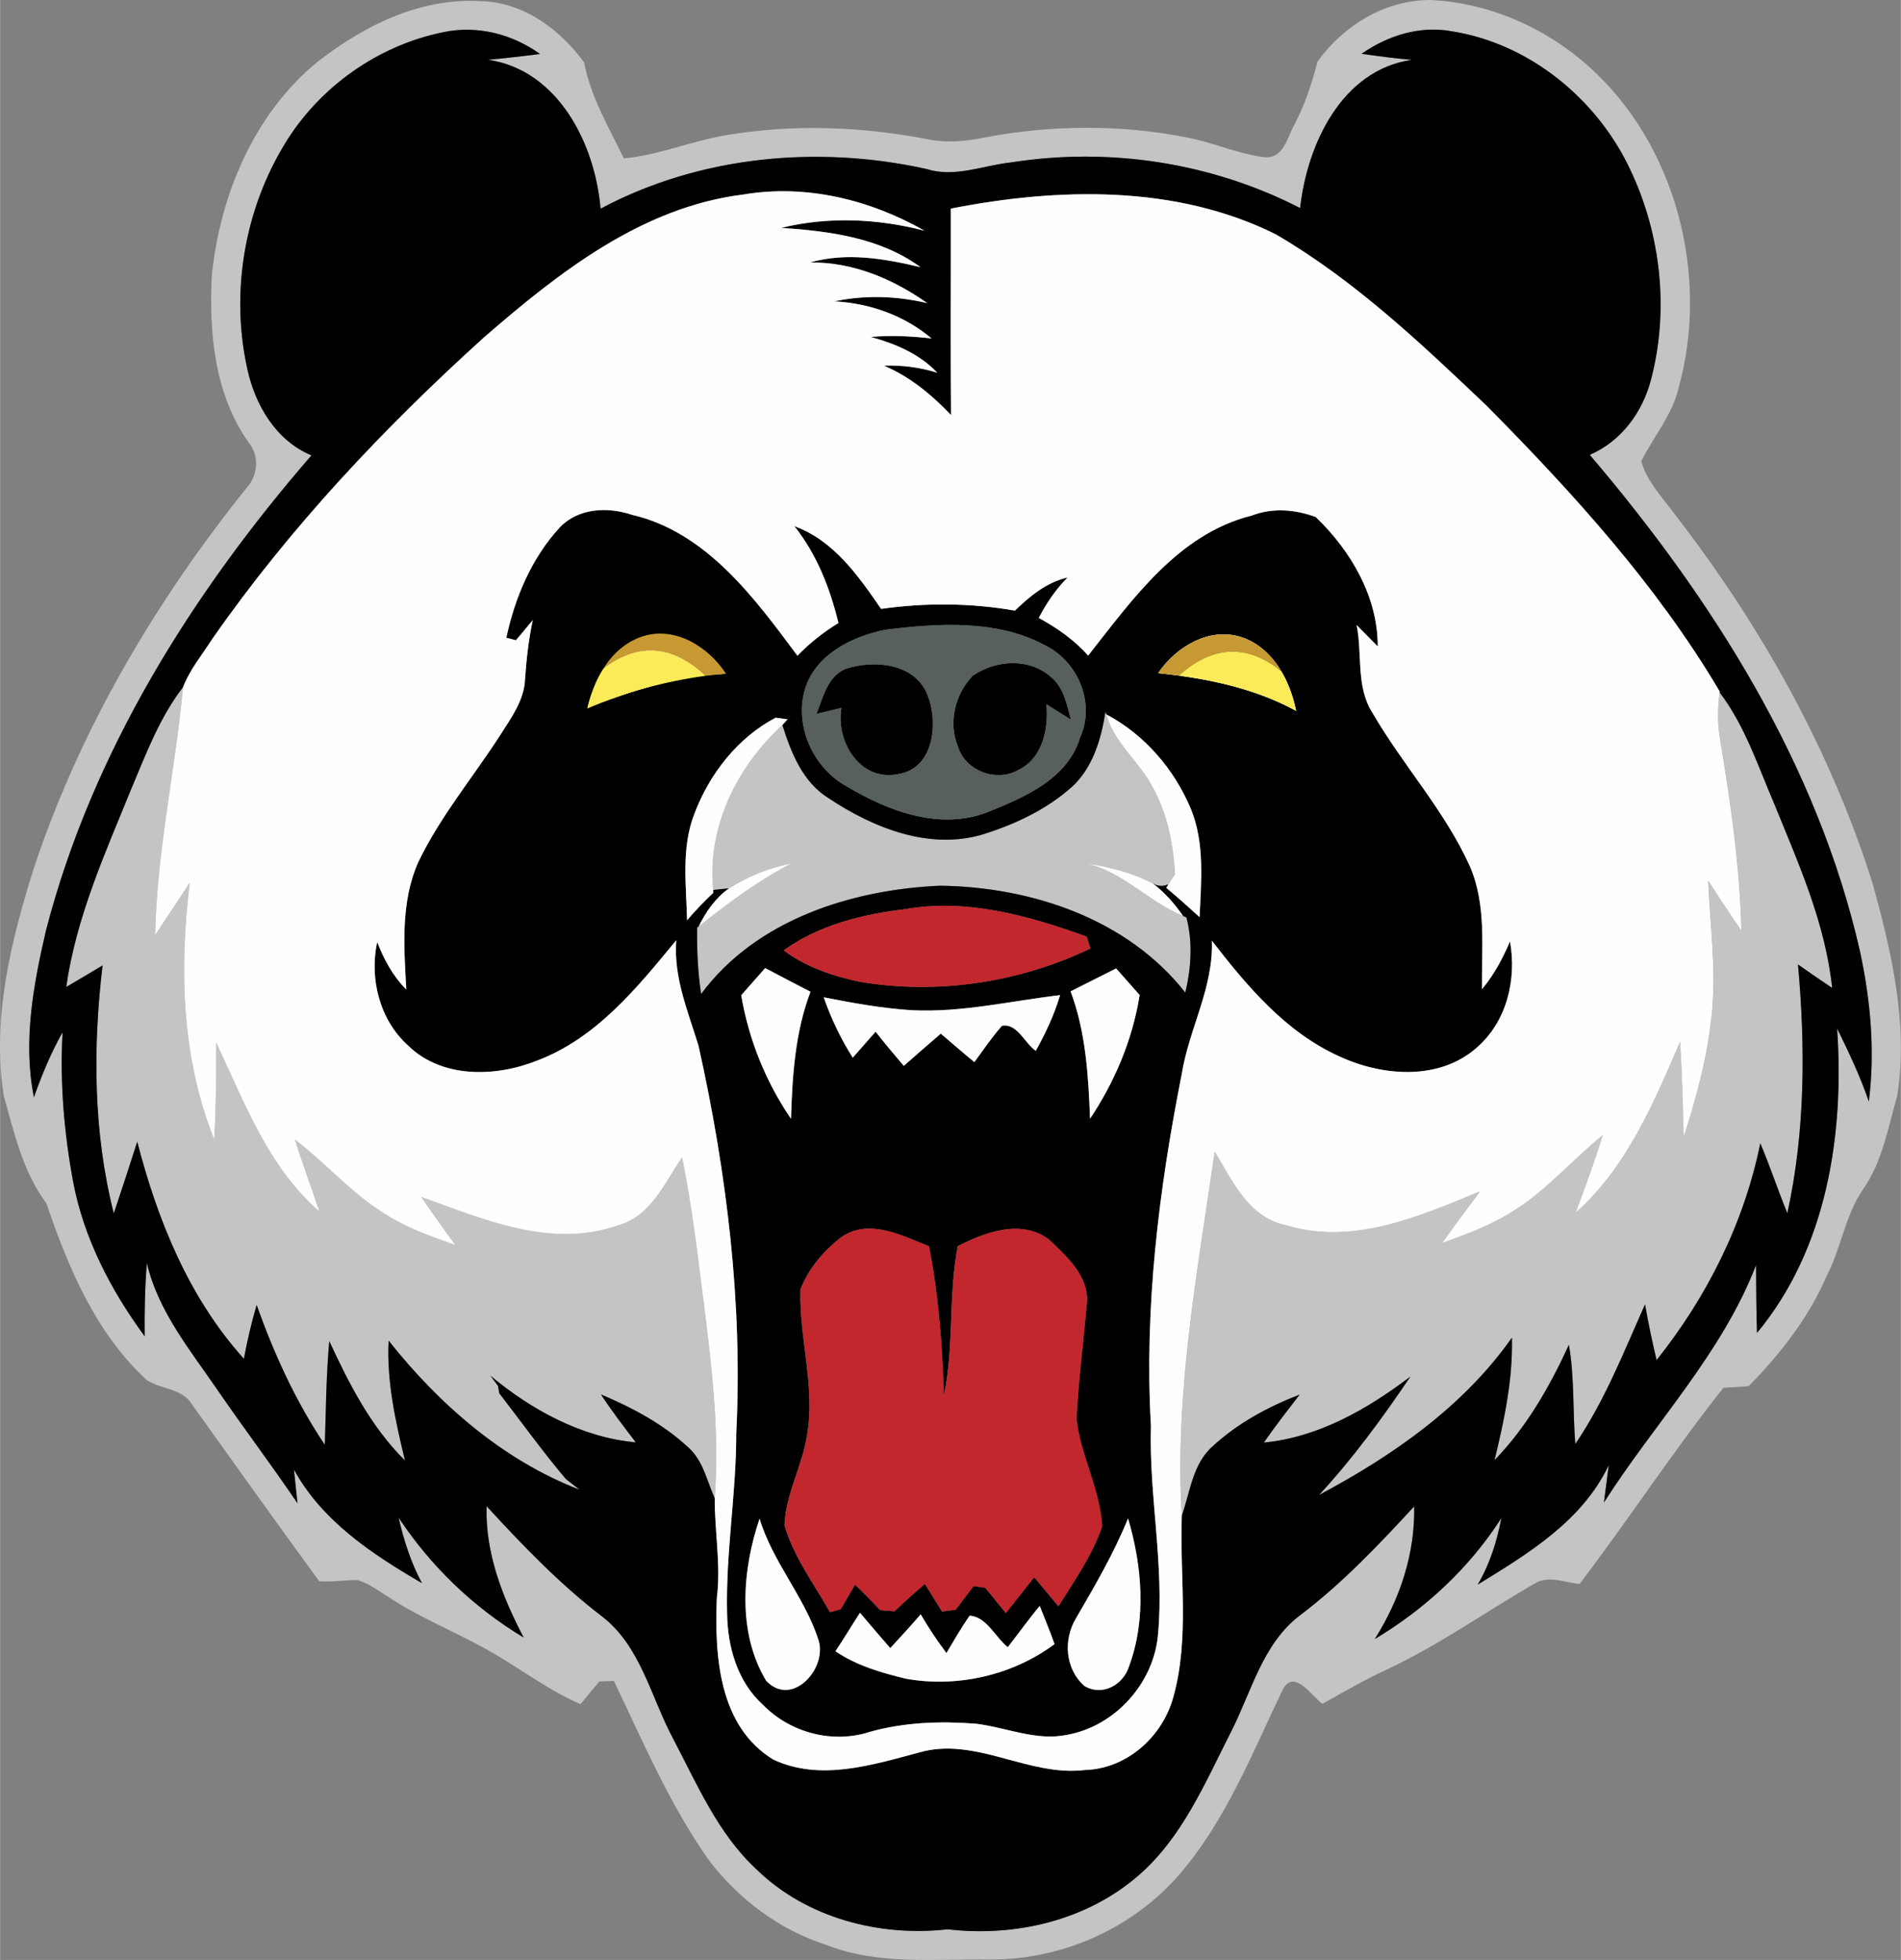<?xml version="1.0" encoding="UTF-8"?>
<!DOCTYPE svg PUBLIC "-//W3C//DTD SVG 1.1//EN" "http://www.w3.org/Graphics/SVG/1.1/DTD/svg11.dtd">
<!-- Creator: CorelDRAW 2018 (64-Bit) -->
<svg xmlns="http://www.w3.org/2000/svg" xml:space="preserve" width="7.992in" height="8.238in" version="1.1" style="shape-rendering:geometricPrecision; text-rendering:geometricPrecision; image-rendering:optimizeQuality; fill-rule:evenodd; clip-rule:evenodd"
viewBox="0 0 821.02 846.38"
 xmlns:xlink="http://www.w3.org/1999/xlink">
 <rect x="0" y="0" width="821.02" height="846.38" fill="#808080" stroke="none"/>
 <defs>
  <style type="text/css">
   <![CDATA[
    .str0 {stroke:#2B2A29;stroke-width:0.71;stroke-miterlimit:2.613}
    .fil5 {fill:none}
    .fil4 {fill:#FEFEFE}
    .fil6 {fill:#C79933}
    .fil7 {fill:#FBEB58}
    .fil1 {fill:black;fill-rule:nonzero}
    .fil2 {fill:#575F5F;fill-rule:nonzero}
    .fil3 {fill:#C1272D;fill-rule:nonzero}
    .fil0 {fill:#C4C4C4;fill-rule:nonzero}
   ]]>
  </style>
 </defs>
 <g id="Layer_x0020_1">
  <g id="_1007977216">
   <path class="fil0" d="M137 26.78c20.04,-15.63 44.49,-27.87 70.56,-26.28 18.27,0.34 34.39,12.18 44.71,26.5 2.83,14.94 10.66,27.9 17.15,41.41 15.32,-1.46 29.58,-7.67 44.74,-10.13 28.4,-4.69 57.63,-3.7 85.87,1.74 8.29,1.83 16.84,1.09 25.1,-0.62 28.83,-5.5 58.75,-5.72 87.58,-0.03 11.28,2.14 21.84,7.08 33.27,8.51 8.36,0.81 9.94,-8.45 13.08,-14.07 4.54,-8.58 7.52,-17.8 9.97,-27.18 11.09,-15.53 29.08,-26.56 48.5,-26.63 25.35,1.09 49.87,11.87 68.69,28.71 37.84,33.9 52.23,90.38 38.77,138.88 -2.77,11.77 -10.9,21.03 -16.16,31.66 2.8,9.32 9.88,16.37 15.47,24.08 36.66,47.53 66.33,100.75 84.47,158.08 8.2,29.61 15.47,60.71 10.72,91.56 -4.01,13.86 -6.4,28.77 -14.94,40.79 -7.64,11.28 -9.38,25.26 -15.6,37.28 -7.77,18.05 -20.04,33.62 -33.68,47.57 -3.67,0.25 -7.3,0.5 -10.94,0.71 -21.75,27.43 -40.89,56.85 -62.11,84.69 -6.24,-0.53 -13.14,-3.79 -19.04,-0.37 -21.62,12.4 -42,27.03 -64.68,37.53 -9.38,4.38 -18.33,9.57 -27.34,14.6 -4.57,-3.23 -11.96,-15.01 -16.9,-6.62 -13.3,27.5 -24.58,56.73 -44.77,80.16 -20.16,23.43 -50.7,36.94 -81.56,36.88 -23.8,-0.34 -48.62,2.61 -71.33,-6.4 -20.2,-6.52 -37.78,-19.79 -50.55,-36.63 -16.84,-23.92 -28.37,-50.98 -40.92,-77.27 -1.58,0.06 -4.75,0.16 -6.31,0.22 -2.73,3.26 -5.44,6.52 -8.11,9.82 -15.01,-6.49 -27.84,-16.84 -42.19,-24.54 -13.48,-7.42 -27.93,-13.17 -40.79,-21.78 -4.35,-2.58 -8.42,-5.93 -13.39,-7.3 -5.5,-0.03 -11,0.96 -16.5,0.53 -18.49,-25.23 -36.63,-50.8 -54.87,-76.24 -4.23,-7.18 -13.45,-6.52 -19.7,-10.69 -22,-20.32 -33.83,-48.5 -43.28,-76.27 -10.19,-13.61 -13.89,-30.45 -18.45,-46.54 -5.19,-33.58 3.26,-67.48 13.42,-99.36 19.95,-59.5 52.38,-114.33 91.56,-163.11 4.88,-5.41 5.56,-13.8 0.87,-19.51 -14.79,-20.82 -17.21,-47.38 -15.94,-72.17 3.57,-34.7 18.11,-69.59 45.52,-92.15zm-14.14 35.51l0 0c-17.37,28.55 -23.33,63.97 -16.16,96.65 3.32,15.75 12.33,31.25 27.77,37.69 -51.51,59.43 -94.67,128.16 -114.58,204.86 -5.5,23.55 -10.13,48.28 -5.28,72.36 3.39,-9.69 7.36,-19.17 12.36,-28.12 -1.21,21.72 0.65,43.53 4.63,64.9 4.63,24.3 16.31,46.63 30.85,66.42 -0.12,-10.56 0.09,-21.1 0.93,-31.6 4.82,20.57 18.45,37.22 30.17,54.28 11.4,16.62 23.58,32.71 34.89,49.43 -0.37,-3.64 -1.12,-10.91 -1.52,-14.54 12.21,22.28 33.93,36.6 55.3,49.03 -4.78,-8.89 -7.86,-18.52 -10.1,-28.3 13.92,21.06 32.37,38.77 54.03,51.79 -9.23,-17.58 -16.62,-36.54 -16.03,-56.73 15.53,16.87 31.47,33.52 49.74,47.5 16.78,12.83 21.16,34.67 30.63,52.51 10.47,19.82 19.45,41.35 36.26,56.85 21.47,20.97 53.13,29.21 82.52,25.85 29.02,3.42 59.87,-3.73 82.27,-23.11 19.01,-16.37 28.89,-40.08 40.02,-61.95 8.98,-17.46 13.7,-38.49 30.26,-50.8 18.02,-13.67 33.65,-30.17 48.96,-46.76 0.43,20.38 -6.18,40.2 -17.03,57.29 21.9,-13.08 40.89,-30.73 54.68,-52.23 -1.93,10.07 -4.97,19.88 -10.25,28.74 21.81,-13.39 45.27,-27.56 56.64,-51.64 -0.53,4.04 -1.55,12.12 -2.08,16.16 21.78,-34.21 50.95,-64.25 65.71,-102.53 0.06,9.76 0.09,19.54 0.4,29.3 30.14,-36.29 37.78,-85.66 34.61,-131.45 5.06,10.28 10,20.66 13.7,31.53 2.73,-21.65 0.78,-43.59 -3.82,-64.87 -18.33,-80.59 -63.69,-152.14 -116.72,-214.4 13.55,-5.81 22.8,-18.39 26.44,-32.44 7.92,-30.04 4.32,-62.85 -9.01,-90.84 -14.26,-30.35 -43.43,-54.28 -76.8,-59.59 -13.89,-2.64 -27.84,1.77 -39.18,9.69 7.21,1.03 14.48,1.99 21.75,2.61 -30.38,4.32 -45.3,36.66 -48.31,64 -38.18,-19.64 -82.36,-26.38 -124.71,-19.73 -12.18,1.27 -24.39,6.74 -36.63,2.86 -47.07,-10.41 -97.99,-5.69 -140.83,17.15 -2.27,-27.75 -18.24,-59.93 -48.59,-64.31 7.52,-0.65 15.01,-1.55 22.49,-2.49 -12.09,-8.67 -27.31,-12.58 -42,-9.38 -28.12,5.72 -53.53,23.77 -68.38,48.34z"/>
   <path class="fil0" d="M79.03 296.73c-3.36,35.73 -11.34,70.99 -12.05,107.03 5,-7.52 9.94,-15.04 14.94,-22.56 -4.54,37.19 -3.54,75.68 10.59,110.85 0.87,-13.92 0.81,-27.87 0.87,-41.82 12.12,25.69 22.46,53.78 44.55,72.89 -3.48,-10.38 -7.24,-20.63 -10.59,-31.04 13.3,10.1 24.3,23.05 38.59,31.88 9.44,6.18 20.16,9.94 30.73,13.64 -4.97,-6.9 -9.94,-13.79 -14.76,-20.78 26.94,9.69 56.11,22.49 84.94,12.3 14.23,-3.76 20.16,-18.33 27.74,-29.36 4.26,20.85 6.71,42 9.41,63.1 3.51,27.9 6.8,56.08 4.69,84.2 -3.36,-7.46 -4.97,-16.19 -11.28,-21.87 -10.87,-10.19 -24.23,-17.27 -37.87,-23.02 4.66,7.14 9.85,13.92 15.04,20.69 -23.39,-2.14 -45.02,-13.98 -62.82,-28.83 0.84,1.12 2.52,3.36 3.32,4.47l0.53 3.14c9.54,12.4 18.67,25.1 28.77,37.06 1.96,1.52 3.95,3.04 5.9,4.6 -32.9,-12.64 -60.74,-36.91 -82.46,-64.37 -0.9,17.62 2.98,34.8 7.05,51.76 -14.66,-14.51 -24.11,-33.03 -32.68,-51.54 -1.37,14.88 -1.43,29.82 -1.93,44.77 -12.55,-18.67 -21.93,-39.24 -29.45,-60.4 -2.24,7.64 -4.04,15.38 -5.5,23.24 -23.77,-26.35 -37.31,-59.81 -46.07,-93.73 -3.29,10.35 -6.68,20.66 -10.13,30.94 -8.85,-34.76 -9.07,-71.52 -4.85,-107.06 -5.22,3.11 -10.44,6.24 -15.69,9.29 4.26,-29.98 16.75,-57.72 28.09,-85.53 6.4,-15.13 12.21,-30.82 22.37,-43.93z"/>
   <path class="fil0" d="M742.84 318.36c-1.09,-6.4 -0.81,-12.92 -0.09,-19.32 10.81,14.2 16.4,31.35 23.36,47.57 10.53,25.88 22.31,51.91 25.23,80.03 -4.97,-3.32 -9.91,-6.77 -14.76,-10.16 3.23,35.76 3.14,72.2 -4.6,107.43 -4.1,-10 -7.46,-20.26 -11.68,-30.2 -6.99,34.39 -22.99,66.27 -44.8,93.64 -1.86,-8.02 -3.63,-16.03 -4.97,-24.11 -9.17,20.54 -17.4,41.63 -30.14,60.33 -1.15,-14.26 -0.31,-28.68 -2.76,-42.84 -8.26,18.05 -18.21,35.45 -32.13,49.83 4.23,-17.34 7.95,-34.95 7.52,-52.91 -20.94,29.79 -51.57,51.01 -83.29,67.92 14.63,-15.81 27.4,-33.31 39.46,-51.14 -18.55,14.07 -39.71,26.25 -63.32,28.52 4.91,-7.11 10.22,-13.89 15.47,-20.72 -13.61,5.25 -26.75,12.33 -37.53,22.28 -8.67,7.55 -9.76,19.73 -13.36,29.95 -3.17,-52.75 6.74,-105.17 14.23,-157.21 7.55,12.52 14.63,28.43 30.51,31.72 28.89,8.95 57.72,-3.63 84.07,-14.54 -5.47,7.36 -10.97,14.76 -16.28,22.24 10.84,-3.79 21.72,-7.89 31.38,-14.23 14.14,-8.92 24.98,-21.84 37.9,-32.25 -3.42,11.34 -7.61,22.37 -11.68,33.46 22.06,-19.6 33.68,-47.32 45.11,-73.82 0.87,13.67 1.18,27.37 1.58,41.07 5.78,-17.99 10.72,-36.41 12.3,-55.3 1.62,-18.49 -0.99,-36.97 -1.77,-55.43 4.69,7.27 9.44,14.51 14.35,21.65 -0.65,-28.05 -4.75,-55.86 -9.32,-83.48z"/>
   <path class="fil0" d="M462.82 339.92c9.2,-8.36 12.74,-20.72 14.63,-32.56l0.43 1.18c3.32,12.55 14.45,20.51 20.13,31.78 6.28,11.4 8.76,24.39 9.44,37.28 -0.68,1.06 -2.05,3.17 -2.77,4.23 -2.27,1.06 -4.5,0.96 -6.74,-0.28 -9.17,-4.85 -19.32,-7.27 -29.52,-8.82 16.37,3.45 27.5,16.68 42.5,22.8l1.46 0.65c2.83,10.69 2.05,21.78 -0.47,32.47 -25.01,-31.91 -66.49,-45.61 -105.82,-46.17 -38.43,1.65 -79.57,14.73 -103.33,46.76 -1.43,-9.51 -1.83,-19.08 -1.74,-28.64l0.71 -0.56c12.68,-10.03 25.63,-19.76 40.05,-27.18 -9.6,1.86 -18.7,5.5 -26.94,10.75 -1.71,0.19 -5.13,0.53 -6.84,0.72 -2.77,-27.09 10.22,-53.22 29.86,-71.24 3.76,11.96 8.73,24.61 19.85,31.53 19.45,12.99 44.09,22.87 67.51,15.47 13.58,-4.35 26.84,-10.63 37.56,-20.16z"/>
   <path class="fil1" d="M122.87 62.29c14.85,-24.58 40.26,-42.63 68.38,-48.34 14.7,-3.2 29.92,0.72 42,9.38 -7.49,0.93 -14.98,1.83 -22.49,2.49 30.35,4.38 46.32,36.57 48.59,64.31 42.84,-22.84 93.76,-27.56 140.83,-17.15 12.24,3.88 24.45,-1.58 36.63,-2.86 42.35,-6.65 86.52,0.09 124.71,19.73 3.01,-27.34 17.93,-59.68 48.31,-64 -7.27,-0.62 -14.54,-1.58 -21.75,-2.61 11.34,-7.92 25.29,-12.33 39.18,-9.69 33.37,5.31 62.54,29.24 76.8,59.59 13.33,27.99 16.93,60.8 9.01,90.84 -3.64,14.04 -12.89,26.63 -26.44,32.44 53.03,62.26 98.39,133.81 116.72,214.4 4.6,21.28 6.55,43.22 3.82,64.87 -3.7,-10.87 -8.64,-21.25 -13.7,-31.53 3.17,45.79 -4.47,95.16 -34.61,131.45 -0.31,-9.76 -0.34,-19.54 -0.4,-29.3 -14.76,38.28 -43.93,68.32 -65.71,102.53 0.53,-4.04 1.55,-12.12 2.08,-16.16 -11.37,24.08 -34.83,38.25 -56.64,51.64 5.28,-8.85 8.33,-18.67 10.25,-28.74 -13.8,21.5 -32.78,39.15 -54.68,52.23 10.84,-17.09 17.46,-36.91 17.03,-57.29 -15.32,16.59 -30.94,33.09 -48.96,46.76 -16.56,12.3 -21.28,33.34 -30.26,50.8 -11.12,21.87 -21,45.58 -40.02,61.95 -22.4,19.39 -53.25,26.53 -82.27,23.11 -29.39,3.36 -61.05,-4.88 -82.52,-25.85 -16.81,-15.5 -25.79,-37.03 -36.26,-56.85 -9.48,-17.83 -13.86,-39.67 -30.63,-52.51 -18.27,-13.98 -34.21,-30.63 -49.74,-47.5 -0.59,20.19 6.8,39.15 16.03,56.73 -21.65,-13.02 -40.11,-30.73 -54.03,-51.79 2.24,9.79 5.31,19.42 10.1,28.3 -21.37,-12.43 -43.09,-26.75 -55.3,-49.03 0.4,3.63 1.15,10.9 1.52,14.54 -11.31,-16.72 -23.49,-32.81 -34.89,-49.43 -11.71,-17.06 -25.35,-33.71 -30.17,-54.28 -0.84,10.5 -1.06,21.03 -0.93,31.6 -14.54,-19.79 -26.22,-42.13 -30.85,-66.42 -3.98,-21.37 -5.84,-43.19 -4.63,-64.9 -5,8.95 -8.98,18.42 -12.36,28.12 -4.85,-24.08 -0.22,-48.81 5.28,-72.36 19.91,-76.71 63.07,-145.43 114.58,-204.86 -15.44,-6.43 -24.45,-21.93 -27.77,-37.69 -7.18,-32.68 -1.21,-68.1 16.16,-96.65zm198 21.72l0 0c-43.74,5.47 -79.53,33.65 -111.75,61.58 -43.4,39.24 -83.88,82.15 -117.41,130.24 -4.35,6.83 -9.76,13.27 -12.68,20.91 -10.16,13.11 -15.97,28.8 -22.37,43.93 -11.34,27.81 -23.83,55.55 -28.09,85.53 5.25,-3.04 10.47,-6.18 15.69,-9.29 -4.23,35.54 -4.01,72.3 4.85,107.06 3.45,-10.28 6.83,-20.6 10.13,-30.94 8.76,33.93 22.31,67.39 46.07,93.73 1.46,-7.86 3.26,-15.6 5.5,-23.24 7.52,21.16 16.9,41.72 29.45,60.4 0.5,-14.94 0.56,-29.89 1.93,-44.77 8.58,18.52 18.02,37.03 32.68,51.54 -4.07,-16.96 -7.95,-34.14 -7.05,-51.76 21.72,27.46 49.55,51.73 82.46,64.37 -1.96,-1.55 -3.95,-3.08 -5.9,-4.6 -10.1,-11.96 -19.23,-24.67 -28.77,-37.06l-0.53 -3.14c-0.81,-1.12 -2.49,-3.36 -3.32,-4.47 17.8,14.85 39.43,26.69 62.82,28.83 -5.19,-6.77 -10.38,-13.55 -15.04,-20.69 13.64,5.75 27,12.83 37.87,23.02 6.31,5.69 7.92,14.42 11.28,21.87 -0.06,14.39 2.73,28.71 0.9,43.09 -0.99,24.82 0.78,55.3 24.48,69.72 20.23,9.35 42.31,2.36 62.54,-3.01 24.48,-7.3 47.38,10.5 72.05,7.46 18.14,-0.53 33.59,-14.51 38.18,-31.72 7.02,-25.45 2.61,-52.13 3.6,-78.14 3.6,-10.22 4.69,-22.4 13.36,-29.95 10.78,-9.94 23.92,-17.03 37.53,-22.28 -5.25,6.83 -10.56,13.61 -15.47,20.72 23.61,-2.27 44.77,-14.45 63.32,-28.52 -12.05,17.83 -24.82,35.32 -39.46,51.14 31.72,-16.9 62.35,-38.12 83.29,-67.92 0.43,17.96 -3.29,35.57 -7.52,52.91 13.92,-14.38 23.86,-31.78 32.13,-49.83 2.45,14.17 1.62,28.58 2.76,42.84 12.74,-18.7 20.97,-39.8 30.14,-60.33 1.34,8.08 3.11,16.09 4.97,24.11 21.81,-27.37 37.81,-59.25 44.8,-93.64 4.23,9.94 7.58,20.19 11.68,30.2 7.74,-35.23 7.83,-71.67 4.6,-107.43 4.85,3.39 9.79,6.84 14.76,10.16 -2.92,-28.12 -14.7,-54.15 -25.23,-80.03 -6.96,-16.22 -12.55,-33.37 -23.36,-47.57l0.03 -0.47c-27.09,-45.86 -63.29,-85.56 -100.57,-123.28 -28.4,-26.97 -57.23,-54.37 -91.25,-74.16 -43.19,-21.47 -94.04,-20.13 -140.3,-11.06 0.06,29.73 -0.19,59.47 0.09,89.17 -8.36,-8.76 -17.77,-16.62 -29.05,-21.34 7.86,-0.28 15.57,0.72 23.11,3.05 -7.77,-8.17 -18.05,-12.49 -28.71,-15.44 8.76,-0.81 17.55,-0.34 26.25,0.65 -11.87,-9.97 -26.59,-15.19 -42.03,-16.03 13.36,-2.8 26.94,-2.36 40.17,0.78 -14.94,-10.53 -32.12,-17.77 -50.67,-17.58 15.84,-4.47 32.12,-1.68 47.75,2.05 -17.52,-12.77 -39.12,-15.53 -60.15,-16.99 20.47,-4.97 41.57,-4.01 61.89,1.24 -23.64,-13.45 -51.36,-20.23 -78.45,-15.6z"/>
   <path class="fil1" d="M540.55 222.67c8.98,-3.51 18.8,-2.7 27.71,0.59 15.13,14.48 26.87,34.45 26.78,55.89 -3.04,-3.08 -6.06,-6.15 -9.1,-9.23 2.52,12.55 -0.4,26.6 6.83,37.9 13.11,22.62 31.19,42.19 42.04,66.18 7.3,16.81 5.06,35.42 5.25,53.19 5.16,-6.15 8.95,-13.27 12.12,-20.63 2.98,16.62 -1.49,34.95 -14.7,46.14 -16.19,14.01 -40.48,12.05 -58.81,3.57 -23.27,-10.38 -40.02,-30.35 -55.27,-50.05 0.78,20.26 -9.91,38.09 -13.02,57.66 -9.91,49.96 -16.22,101 -13.3,151.92 -0.9,30.14 5.87,60.12 3.05,90.22 -1.86,20.85 -18.52,39.39 -39.15,43.12 -13.36,2.83 -26.35,-3.17 -39.49,-4.78 -15.35,-1.18 -30.98,-0.65 -45.89,3.54 -16,5.19 -34.3,0.37 -46.01,-11.62 -11.12,-9.94 -15.41,-25.2 -15.57,-39.67 -0.65,-25.94 3.98,-51.67 3.95,-77.58 2.83,-56.23 -4.1,-112.56 -16.28,-167.36 -4.57,-14.91 -10.87,-29.64 -9.63,-45.64 -16.87,20.47 -34.42,42.25 -60.09,51.98 -17.86,7.15 -41.17,7.8 -55.74,-6.49 -12.3,-11.09 -16.75,-28.77 -13.36,-44.71 2.92,7.52 6.8,14.73 12.58,20.5 -1.03,-18.42 -2.52,-37.78 5.22,-55.08 9.48,-19.76 23.7,-36.66 35.51,-55.02 4.63,-7.33 10.22,-14.88 10.56,-23.92 0.59,-8.58 1.55,-17.12 3.35,-25.51 -2.39,2.92 -4.85,5.78 -7.27,8.7l-4.16 -1.06c3.7,-17.4 10.94,-34.49 23.12,-47.69 7.98,-8.36 20.6,-8.95 31.04,-5.44 32.25,7.46 52.94,35.85 71.58,60.89 5.28,-5.47 11.25,-10.19 17.71,-14.14 -3.64,-15.01 -9.32,-29.61 -19.05,-41.82 16.96,6.12 27.65,21.47 37.47,35.73 19.14,-2.7 38.71,-2.61 57.79,0.75 6.49,-6.28 13.73,-12.24 22.77,-14.32 -5.1,5.1 -9.13,11.09 -12.46,17.46 7.89,4.32 15.35,9.48 21.31,16.28 19.14,-24.26 38.87,-52.51 70.59,-60.46zm-158.23 49.27l0 0c-14.82,2.98 -31.38,11.34 -35.11,27.34 -3.73,15.38 4.6,32.81 18.49,40.3 17.93,10.72 40.08,19.14 60.77,11.15 15.84,-6.37 34.64,-14.32 39.99,-32.19 6.77,-14.73 -0.84,-32.87 -15.07,-39.86 -20.91,-11.25 -46.26,-9.54 -69.07,-6.74zm-128.56 33.62l0 0c19.14,-7.24 38.8,-13.8 59.47,-14.6 -7.8,-12.15 -23.15,-20.88 -37.53,-15.29 -12.15,5.06 -18.77,17.77 -21.93,29.89zm246.43 -14.88l0 0c20.54,2.14 41.29,6.28 59.59,16.28 -2.67,-13.17 -9.85,-27 -23.27,-31.69 -14.04,-4.78 -28.52,3.98 -36.32,15.41zm-200.33 60.8l0 0c-5.72,14.66 -3.48,30.6 -3.14,45.92 3.57,-4.16 7.33,-8.11 11.31,-11.84l0 -1.24c1.71,-0.19 5.13,-0.53 6.84,-0.72 -5.87,4.13 -9.97,10.07 -13.11,16.44l-0.71 0.56c-0.09,9.57 0.31,19.14 1.74,28.64 23.77,-32.03 64.9,-45.11 103.33,-46.76 39.33,0.56 80.81,14.26 105.82,46.17 2.52,-10.69 3.29,-21.78 0.47,-32.47l-1.46 -0.65c-3.6,-5.28 -7.89,-10.1 -12.99,-13.98 2.24,1.24 4.47,1.34 6.74,0.28l-0.99 1.55c4.88,4.1 9.69,8.36 14.41,12.68 0.65,-15.57 2.3,-31.94 -3.79,-46.76 -7.15,-17.09 -19.95,-32.03 -36.44,-40.76l-0.43 -1.18c-1.9,11.84 -5.44,24.2 -14.63,32.56 -10.72,9.54 -23.98,15.81 -37.56,20.16 -23.43,7.39 -48.06,-2.49 -67.51,-15.47 -11.12,-6.93 -16.09,-19.57 -19.85,-31.53l2.24 -2.45c-1.27,-0.19 -3.85,-0.53 -5.13,-0.71 -16.44,8.64 -28.68,24.36 -35.14,41.57zm91.12 41.13l0 0c-18.42,2.17 -37.25,6.77 -52.51,17.8 9.72,7.27 21.34,11.15 33.12,13.61 33.62,5.59 68.66,0.25 99.36,-14.42 -0.4,-1.31 -1.24,-3.85 -1.68,-5.16 -24.89,-8.98 -51.67,-16.56 -78.29,-11.84zm-70.87 37.19l0 0c3.23,19.11 10.59,37.34 21.5,53.34 0.56,-18.55 1.77,-37.34 8.42,-54.87 -6.53,-3.42 -13.08,-6.74 -19.57,-10.22 -3.48,3.88 -6.9,7.83 -10.35,11.74zm142.26 -1.68l0 0c6.62,17.59 7.67,36.41 8.42,54.96 10.75,-16.09 18.36,-34.21 21.41,-53.38 -3.42,-3.85 -6.77,-7.67 -10.16,-11.5 -6.56,3.32 -13.14,6.55 -19.67,9.91zm-106.63 2.55l0 0c3.17,9.13 7.36,17.9 12.52,26.07 3.29,-3.76 6.62,-7.46 9.88,-11.22 3.95,5 8.02,9.91 12.18,14.76 5.28,-4.69 10.63,-9.29 15.97,-13.92 4.82,4.1 9.6,8.26 14.51,12.3 3.88,-5.28 7.55,-10.75 11.93,-15.69 6.59,-1.21 9.76,7.49 14.6,10.81 4.26,-7.67 8.02,-15.63 10.5,-24.05 -21.28,2.49 -42.41,7.58 -63.97,6.52 -12.83,-0.81 -25.51,-3.11 -38.12,-5.59zm-10.04 126.14l0 0c-0.68,20.94 6.49,41.79 2.86,62.79 -2.02,13.33 -9.29,25.57 -9.76,39.15 4.01,13.64 12.74,25.2 19.64,37.44 1.18,-0.31 3.51,-0.96 4.66,-1.31 2.05,-3.54 4.1,-7.08 6.15,-10.59 3.73,3.57 7.36,7.24 10.9,11.03 1.52,0.12 4.57,0.37 6.12,0.5 4.29,-4.07 8.67,-8.02 13.17,-11.84 2.45,3.98 4.91,7.95 7.39,11.93 1.46,-0.19 4.41,-0.59 5.9,-0.78 2.55,-3.42 5.13,-6.8 7.7,-10.19 1.27,0.15 3.82,0.5 5.06,0.68 2.95,3.63 5.93,7.27 8.92,10.94 4.1,-5.16 8.14,-10.31 12.24,-15.47 3.48,4.16 6.99,8.36 10.47,12.55 6.93,-11.12 14.67,-22.06 18.89,-34.55 -0.93,-15.97 -9.29,-30.48 -11.09,-46.32 0.84,-16.5 2.95,-32.9 4.41,-49.34 1.43,-11.96 -8.54,-20.82 -16.4,-28.24 -11.93,-8.85 -27.5,-3.14 -39.3,2.95 -4.16,21.25 -1.49,43.15 -5.97,64.37 -0.75,-21.5 -2.3,-43.22 -6.46,-64.31 -11.81,-4.69 -26.07,-12.33 -38.03,-3.82 -7.52,5.84 -14.04,13.48 -17.49,22.43zm-17.68 99.01l0 0c-7.52,22.24 -9.66,49.06 2.8,69.9 11.12,11.99 26.78,-5.28 22.59,-17.74 -6,-18.45 -19.7,-33.43 -25.38,-52.16zm159.16 -0.12l0 0c-6.15,15.16 -14.42,29.27 -22.62,43.37 -5.44,9.26 -4.47,21.69 3.76,28.99 7.89,4.63 16.9,-0.53 19.36,-8.67 7.49,-20.38 5.56,-43.22 -0.5,-63.69zm-51.95 55.64l0 0c-5.37,-4.29 -9.23,-13.27 -16.5,-13.61 -3.6,5.22 -6.77,10.69 -10,16.12 -4.04,-5.34 -7.74,-10.94 -11.12,-16.71 -4.26,4.97 -8.7,9.76 -13.14,14.57 -4.41,-5.06 -8.79,-10.13 -13.08,-15.25 -3.57,5.5 -6.96,11.12 -10.59,16.62 9.13,6.18 19.73,9.26 30.35,11.84 22.24,4.01 46.17,-1.46 64.28,-14.94 -1.96,-5.59 -4.26,-11 -6.4,-16.5 -4.78,5.81 -9.2,11.9 -13.79,17.86z"/>
   <path class="fil1" d="M365.17 288.84c12.09,-3.95 29.42,-2.61 35.14,10.63 5.22,12.09 3.29,32.62 -12.68,34.86 -16.28,3.2 -26.78,-14.26 -24.23,-28.64 -3.6,0.87 -7.21,1.74 -10.81,2.61 2.89,-7.11 4.72,-16.12 12.58,-19.45z"/>
   <path class="fil1" d="M420.04 291.86c9.88,-6.83 24.2,-7.89 33.65,0.31 5.75,4.5 7.02,12.02 8.86,18.64 -3.54,-2.21 -7.08,-4.44 -10.59,-6.68 0.93,10.53 -1.62,23.39 -12.15,28.37 -9.38,5.44 -22.9,0.43 -26.07,-10.07 -4.29,-10.35 -1.27,-22.62 6.31,-30.57z"/>
   <path class="fil2" d="M382.32 271.94c22.8,-2.8 48.16,-4.5 69.07,6.74 14.23,6.99 21.84,25.13 15.07,39.86 -5.34,17.86 -24.14,25.82 -39.99,32.19 -20.69,7.98 -42.84,-0.44 -60.77,-11.15 -13.89,-7.49 -22.21,-24.92 -18.49,-40.3 3.73,-16 20.29,-24.36 35.11,-27.34zm-17.15 16.9l0 0c-7.86,3.32 -9.69,12.33 -12.58,19.45 3.6,-0.87 7.21,-1.74 10.81,-2.61 -2.55,14.38 7.95,31.84 24.23,28.64 15.97,-2.24 17.9,-22.77 12.68,-34.86 -5.72,-13.23 -23.05,-14.57 -35.14,-10.63zm54.87 3.01l0 0c-7.58,7.95 -10.59,20.23 -6.31,30.57 3.17,10.5 16.68,15.5 26.07,10.07 10.53,-4.97 13.08,-17.83 12.15,-28.37 3.51,2.24 7.05,4.47 10.59,6.68 -1.83,-6.62 -3.11,-14.14 -8.86,-18.64 -9.44,-8.2 -23.77,-7.15 -33.65,-0.31z"/>
   <path class="fil3" d="M390.99 392.61c26.63,-4.72 53.41,2.86 78.29,11.84 0.44,1.3 1.27,3.85 1.68,5.16 -30.7,14.66 -65.74,20.01 -99.36,14.42 -11.78,-2.45 -23.4,-6.34 -33.12,-13.61 15.26,-11.03 34.08,-15.63 52.51,-17.8z"/>
   <path class="fil3" d="M345.72 556.81c3.45,-8.95 9.97,-16.59 17.49,-22.43 11.96,-8.51 26.22,-0.87 38.03,3.82 4.16,21.09 5.72,42.81 6.46,64.31 4.47,-21.22 1.8,-43.12 5.97,-64.37 11.81,-6.09 27.37,-11.81 39.3,-2.95 7.86,7.42 17.83,16.28 16.4,28.24 -1.46,16.44 -3.57,32.84 -4.41,49.34 1.8,15.84 10.16,30.35 11.09,46.32 -4.22,12.49 -11.96,23.43 -18.89,34.55 -3.48,-4.19 -6.99,-8.39 -10.47,-12.55 -4.1,5.16 -8.14,10.31 -12.24,15.47 -2.98,-3.67 -5.96,-7.3 -8.92,-10.94 -1.24,-0.19 -3.79,-0.53 -5.06,-0.68 -2.58,3.39 -5.16,6.77 -7.7,10.19 -1.49,0.19 -4.44,0.59 -5.9,0.78 -2.49,-3.98 -4.94,-7.95 -7.39,-11.93 -4.51,3.82 -8.89,7.77 -13.17,11.84 -1.55,-0.12 -4.6,-0.37 -6.12,-0.5 -3.54,-3.79 -7.18,-7.46 -10.9,-11.03 -2.05,3.51 -4.1,7.05 -6.15,10.59 -1.15,0.34 -3.48,0.99 -4.66,1.31 -6.9,-12.24 -15.63,-23.8 -19.64,-37.44 0.47,-13.58 7.74,-25.82 9.76,-39.15 3.63,-21 -3.54,-41.85 -2.86,-62.79z"/>
   <path class="fil4" d="M448.65 266.85c7.89,4.32 15.35,9.48 21.31,16.28 19.14,-24.26 38.87,-52.51 70.59,-60.46 8.98,-3.51 18.8,-2.7 27.71,0.59 15.13,14.48 26.87,34.45 26.78,55.89 -3.04,-3.08 -6.06,-6.15 -9.1,-9.23 2.52,12.55 -0.4,26.59 6.83,37.9 13.11,22.62 31.19,42.19 42.04,66.18 7.3,16.81 5.06,35.42 5.25,53.19 5.16,-6.15 8.95,-13.27 12.12,-20.63 2.98,16.62 -1.49,34.95 -14.7,46.14 -16.19,14.01 -40.48,12.05 -58.81,3.57 -23.27,-10.38 -40.02,-30.35 -55.27,-50.05 0.78,20.26 -9.91,38.09 -13.02,57.66 -9.91,49.96 -16.22,101 -13.3,151.92 -0.9,30.14 5.87,60.12 3.05,90.22 -1.86,20.85 -18.52,39.39 -39.15,43.12 -13.36,2.83 -26.35,-3.17 -39.49,-4.78 -15.35,-1.18 -30.97,-0.65 -45.89,3.54 -16,5.19 -34.3,0.37 -46.01,-11.62 -11.12,-9.94 -15.41,-25.2 -15.57,-39.67 -0.65,-25.94 3.98,-51.67 3.95,-77.58 2.83,-56.23 -4.1,-112.56 -16.28,-167.37 -4.57,-14.91 -10.87,-29.64 -9.63,-45.64 -16.87,20.47 -34.42,42.25 -60.09,51.98 -17.86,7.15 -41.17,7.8 -55.74,-6.49 -12.3,-11.09 -16.75,-28.77 -13.36,-44.71 2.92,7.52 6.8,14.73 12.58,20.5 -1.02,-18.42 -2.52,-37.78 5.22,-55.08 9.48,-19.76 23.7,-36.66 35.51,-55.02 4.63,-7.33 10.22,-14.88 10.56,-23.92 0.59,-8.58 1.55,-17.12 3.35,-25.51 -2.39,2.92 -4.85,5.78 -7.27,8.7l-4.16 -1.06c3.7,-17.4 10.94,-34.49 23.12,-47.69 7.98,-8.36 20.6,-8.95 31.04,-5.44 32.25,7.46 52.94,35.85 71.58,60.89 5.28,-5.47 11.25,-10.19 17.71,-14.14 -3.64,-15.01 -9.32,-29.61 -19.05,-41.82 16.96,6.12 27.65,21.47 37.47,35.73 19.14,-2.7 38.71,-2.61 57.79,0.75 6.49,-6.28 13.73,-12.24 22.77,-14.32 -5.1,5.1 -9.13,11.09 -12.46,17.46zm-37.99 -176.78c0.06,29.73 -0.19,59.47 0.09,89.17 -8.36,-8.76 -17.77,-16.62 -29.05,-21.34 7.86,-0.28 15.57,0.72 23.11,3.05 -7.77,-8.17 -18.05,-12.49 -28.71,-15.44 8.76,-0.81 17.55,-0.34 26.25,0.65 -11.87,-9.97 -26.59,-15.19 -42.03,-16.03 13.36,-2.8 26.94,-2.36 40.17,0.78 -14.94,-10.53 -32.12,-17.77 -50.67,-17.58 15.84,-4.47 32.12,-1.68 47.75,2.05 -17.52,-12.77 -39.12,-15.53 -60.15,-16.99 20.47,-4.97 41.57,-4.01 61.89,1.24 -23.64,-13.45 -51.36,-20.23 -78.45,-15.6 -43.74,5.47 -79.53,33.65 -111.75,61.58 -43.4,39.24 -83.88,82.15 -117.41,130.24 -4.35,6.83 -9.76,13.27 -12.68,20.91 -3.36,35.73 -11.34,70.99 -12.05,107.03 5,-7.52 9.94,-15.04 14.94,-22.56 -4.54,37.19 -3.54,75.68 10.59,110.85 0.87,-13.92 0.81,-27.87 0.87,-41.82 12.12,25.69 22.46,53.78 44.55,72.89 -3.48,-10.38 -7.24,-20.63 -10.59,-31.04 13.3,10.1 24.3,23.05 38.59,31.88 9.44,6.18 20.16,9.94 30.73,13.64 -4.97,-6.9 -9.94,-13.79 -14.76,-20.78 26.94,9.69 56.11,22.49 84.94,12.3 14.23,-3.76 20.16,-18.33 27.74,-29.36 4.26,20.85 6.71,42 9.41,63.1 3.51,27.9 6.8,56.08 4.69,84.2 -0.06,14.39 2.73,28.71 0.9,43.09 -0.99,24.82 0.78,55.3 24.48,69.72 20.23,9.35 42.31,2.36 62.54,-3.01 24.48,-7.3 47.38,10.5 72.05,7.46 18.14,-0.53 33.59,-14.51 38.18,-31.72 7.02,-25.45 2.61,-52.13 3.6,-78.14 -3.17,-52.75 6.74,-105.17 14.23,-157.21 7.55,12.52 14.63,28.43 30.51,31.72 28.89,8.95 57.72,-3.63 84.07,-14.54 -5.47,7.36 -10.97,14.76 -16.28,22.24 10.84,-3.79 21.72,-7.89 31.38,-14.23 14.14,-8.92 24.98,-21.84 37.9,-32.25 -3.42,11.34 -7.61,22.37 -11.68,33.46 22.06,-19.6 33.68,-47.32 45.11,-73.82 0.87,13.67 1.18,27.37 1.58,41.07 5.78,-17.99 10.72,-36.41 12.3,-55.3 1.62,-18.48 -0.99,-36.97 -1.77,-55.42 4.69,7.27 9.44,14.51 14.35,21.65 -0.65,-28.05 -4.75,-55.86 -9.32,-83.48 -1.09,-6.4 -0.81,-12.92 -0.09,-19.32l0.03 -0.47c-27.09,-45.86 -63.29,-85.56 -100.57,-123.28 -28.4,-26.97 -57.23,-54.37 -91.25,-74.16 -43.19,-21.47 -94.04,-20.13 -140.3,-11.06z"/>
   <path class="fil4" d="M536.51 275.27c-14.04,-4.78 -28.52,3.98 -36.32,15.41 20.54,2.14 41.29,6.28 59.59,16.28 -2.67,-13.17 -9.85,-27 -23.27,-31.69z"/>
   <path class="fil4" d="M514.33 349.3c-7.15,-17.09 -19.95,-32.03 -36.44,-40.76 3.32,12.55 14.45,20.51 20.13,31.78 6.28,11.4 8.76,24.39 9.44,37.28 -0.68,1.06 -2.05,3.17 -2.77,4.23l-0.99 1.55c4.88,4.1 9.69,8.36 14.41,12.68 0.65,-15.57 2.3,-31.94 -3.79,-46.76z"/>
   <path class="fil4" d="M308.03 384.32c-2.77,-27.09 10.22,-53.22 29.86,-71.24l2.24 -2.45c-1.27,-0.19 -3.85,-0.53 -5.13,-0.71 -16.44,8.64 -28.68,24.36 -35.14,41.57 -5.72,14.66 -3.48,30.6 -3.14,45.92 3.57,-4.16 7.33,-8.11 11.31,-11.84l0 -1.24z"/>
   <path class="fil4" d="M253.76 305.56c19.14,-7.24 38.8,-13.8 59.47,-14.6 -7.8,-12.15 -23.15,-20.88 -37.53,-15.29 -12.15,5.06 -18.77,17.77 -21.93,29.89z"/>
   <path class="fil4" d="M314.87 383.6c-5.87,4.13 -9.97,10.07 -13.11,16.44 12.68,-10.03 25.63,-19.76 40.05,-27.18 -9.6,1.86 -18.7,5.5 -26.94,10.75z"/>
   <path class="fil4" d="M350.04 428.28c-6.53,-3.42 -13.08,-6.74 -19.57,-10.22 -3.48,3.88 -6.9,7.83 -10.35,11.74 3.23,19.11 10.59,37.34 21.5,53.34 0.56,-18.55 1.77,-37.34 8.42,-54.87z"/>
   <path class="fil4" d="M393.88 436.26c-12.83,-0.81 -25.51,-3.11 -38.12,-5.59 3.17,9.13 7.36,17.9 12.52,26.07 3.29,-3.76 6.62,-7.46 9.88,-11.22 3.95,5 8.02,9.91 12.18,14.76 5.28,-4.69 10.63,-9.29 15.97,-13.92 4.82,4.1 9.6,8.26 14.51,12.3 3.88,-5.28 7.55,-10.75 11.93,-15.69 6.59,-1.21 9.76,7.49 14.6,10.81 4.26,-7.67 8.02,-15.63 10.5,-24.05 -21.28,2.49 -42.41,7.58 -63.97,6.52z"/>
   <path class="fil4" d="M462.38 428.12c6.62,17.58 7.67,36.41 8.42,54.96 10.75,-16.09 18.36,-34.21 21.41,-53.38 -3.42,-3.85 -6.77,-7.67 -10.16,-11.49 -6.56,3.32 -13.14,6.55 -19.67,9.91z"/>
   <path class="fil4" d="M468.44 372.73c16.37,3.45 27.5,16.68 42.5,22.8 -3.6,-5.28 -7.89,-10.1 -12.99,-13.98 -9.17,-4.85 -19.32,-7.27 -29.52,-8.82z"/>
   <path class="fil4" d="M487.2 655.7c-6.15,15.16 -14.42,29.27 -22.62,43.37 -5.44,9.26 -4.47,21.69 3.76,28.99 7.89,4.63 16.9,-0.53 19.36,-8.67 7.49,-20.38 5.56,-43.22 -0.5,-63.69z"/>
   <path class="fil4" d="M455.45 709.97c-1.96,-5.59 -4.26,-11 -6.4,-16.5 -4.78,5.81 -9.2,11.9 -13.79,17.86 -5.37,-4.29 -9.23,-13.27 -16.5,-13.61 -3.6,5.22 -6.77,10.69 -10,16.12 -4.04,-5.34 -7.74,-10.94 -11.12,-16.71 -4.26,4.97 -8.7,9.76 -13.14,14.57 -4.41,-5.06 -8.79,-10.13 -13.08,-15.25 -3.57,5.5 -6.96,11.12 -10.59,16.62 9.13,6.18 19.73,9.26 30.35,11.84 22.24,4.01 46.17,-1.46 64.28,-14.94z"/>
   <path class="fil4" d="M353.42 707.99c-6,-18.45 -19.7,-33.43 -25.38,-52.16 -7.52,22.24 -9.66,49.06 2.8,69.9 11.12,11.99 26.78,-5.28 22.59,-17.74z"/>
   <path class="fil5 str0" d="M509.15 291.75c14.68,-13.13 29.41,-13.78 44.22,-1.94"/>
   <path class="fil6" d="M509.15 291.75c14.68,-13.13 29.41,-13.78 44.22,-1.94 -3.9,-6.54 -9.42,-11.94 -16.85,-14.54 -14.04,-4.78 -28.52,3.98 -36.32,15.41 2.98,0.31 5.97,0.66 8.96,1.07z"/>
   <path class="fil7" d="M553.36 289.81c-14.8,-11.84 -29.54,-11.19 -44.22,1.94 17.56,2.4 34.99,6.66 50.63,15.21 -1.19,-5.88 -3.28,-11.88 -6.42,-17.15z"/>
   <path class="fil6" d="M304.56 291.84c-14.39,-13.44 -29.11,-14.4 -44.16,-2.88 4.04,-6.46 9.67,-11.74 17.16,-14.18 14.14,-4.49 28.43,4.58 35.98,16.18 -2.99,0.25 -5.98,0.54 -8.98,0.88z"/>
   <path class="fil7" d="M260.4 288.97c15.05,-11.52 29.77,-10.56 44.16,2.88 -17.32,2.42 -34.39,6.92 -50.94,14.13 1.32,-5.85 3.53,-11.81 6.78,-17.01z"/>
  </g>
 </g>
</svg>
